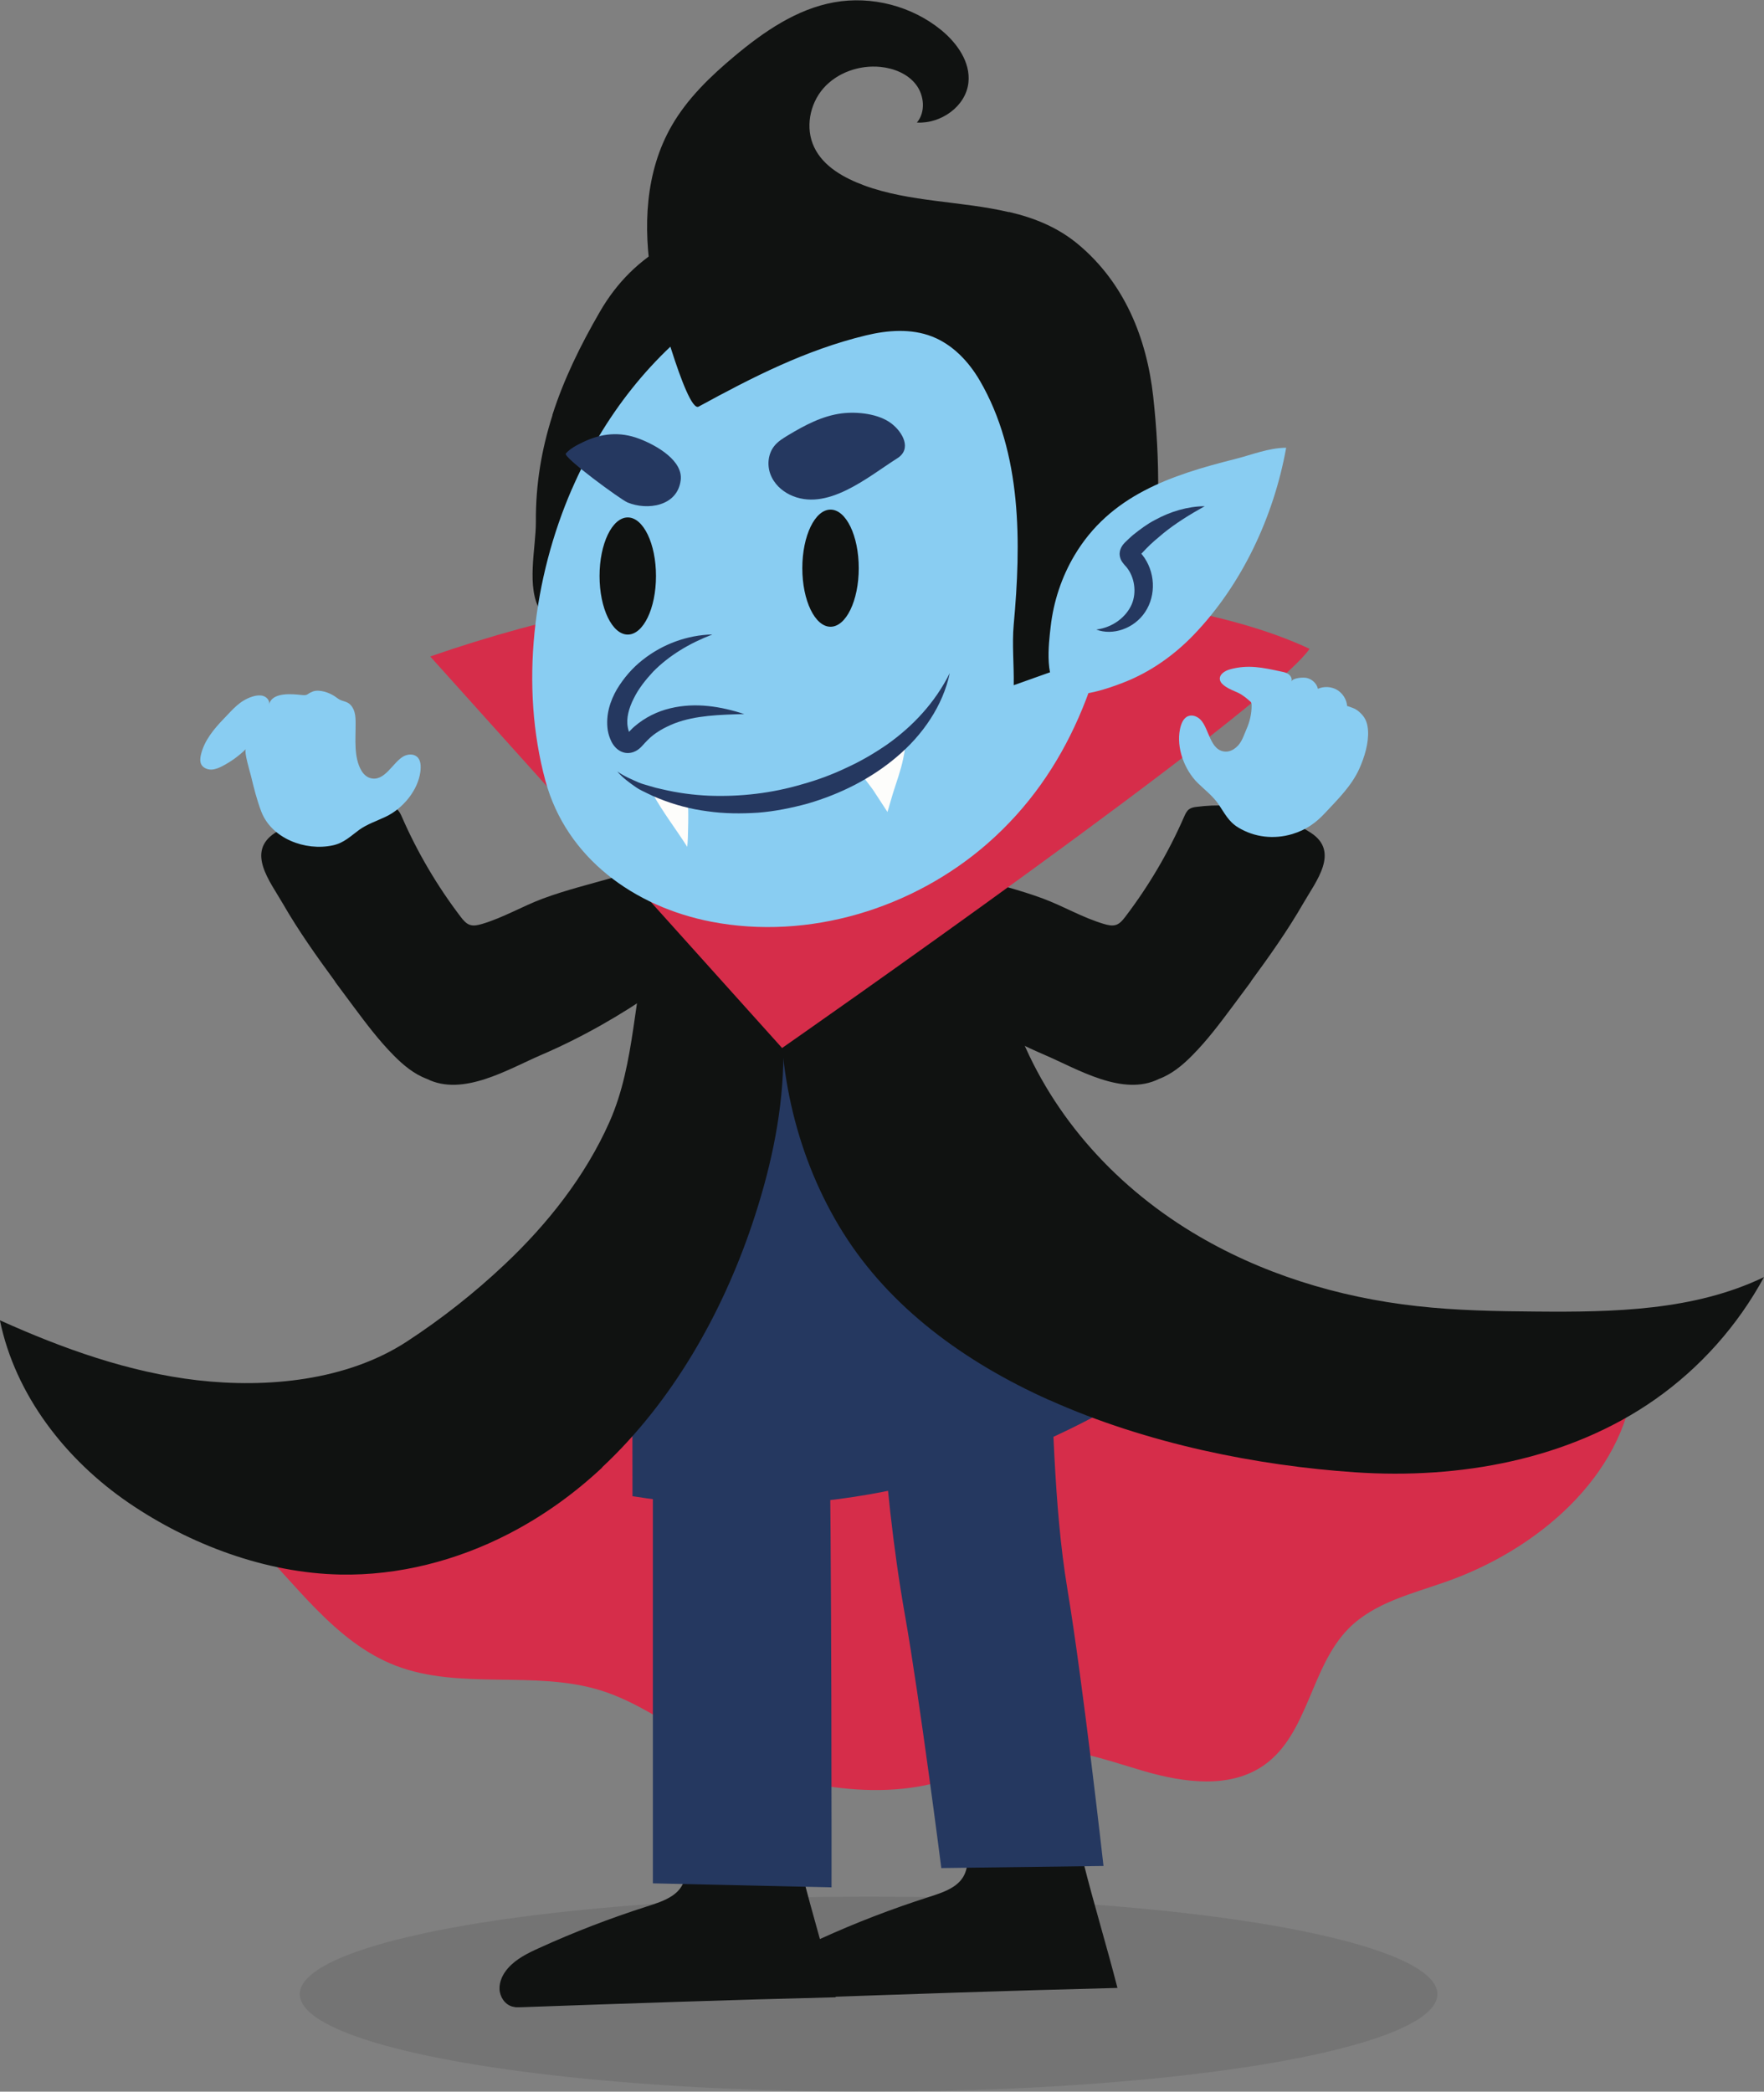 <?xml version="1.0" encoding="UTF-8"?>
<svg id="Layer_1" data-name="Layer 1" xmlns="http://www.w3.org/2000/svg" viewBox="0 0 175.65 208.22">
  <rect x="0" y="0" width="175.65" height="208.22" fill="#808080" stroke="none"/>
  <defs>
    <style>
      .cls-1 {
        opacity: .1;
      }

      .cls-1, .cls-2, .cls-3, .cls-4, .cls-5, .cls-6 {
        stroke-width: 0px;
      }

      .cls-1, .cls-6 {
        fill: #101211;
      }

      .cls-2 {
        fill: #89cdf2;
      }

      .cls-3 {
        fill: #253860;
      }

      .cls-4 {
        fill: #fdfdfb;
      }

      .cls-5 {
        fill: #d62d4a;
      }
    </style>
  </defs>
  <ellipse class="cls-1" cx="86.49" cy="198.51" rx="56.64" ry="9.71"/>
  <g>
    <path class="cls-6" d="m79.29,198.86c-.09-.01-.17-.03-.26-.05-.73-.21-1.22-.97-1.25-1.73s.33-1.5.83-2.07c.82-.94,1.98-1.51,3.11-2.02,3.49-1.59,7.08-2.97,10.74-4.14.86-.28,1.74-.55,2.5-1.05,1.22-.82,1.36-1.8,1.47-3.15.28-3.69,4.47-4.84,7.56-3.86,1.3.41,2.49,1.27,3.15,2.47.37.67.56,1.43.75,2.17,1.05,4.18,2.31,8.28,3.38,12.46-10.43.26-20.89.62-31.29.99-.23,0-.46.02-.68-.01Z"/>
    <path class="cls-6" d="m51.25,199.79c-.09-.01-.17-.03-.26-.05-.73-.21-1.22-.97-1.25-1.73-.03-.76.33-1.5.83-2.07.82-.94,1.98-1.51,3.11-2.02,3.49-1.59,7.08-2.97,10.74-4.14.86-.28,1.74-.55,2.5-1.05,1.22-.82,1.36-1.8,1.47-3.15.28-3.69,4.47-4.84,7.56-3.86,1.3.41,2.49,1.27,3.15,2.47.37.67.56,1.43.74,2.17,1.05,4.18,2.31,8.28,3.38,12.46-10.43.26-20.89.62-31.29.99-.23,0-.46.02-.68-.01Z"/>
    <path class="cls-5" d="m112.72,129.42c14.34,5.68,30.79,5.06,46.42,4.32.97-.05,2.05-.06,2.79.58.85.74.9,2.03.77,3.15-1.09,9.57-9.64,16.8-18.72,19.99-3.41,1.2-7.14,2.08-9.68,4.64-3.81,3.83-4.02,10.52-8.44,13.62-3.38,2.37-7.98,1.74-11.94.59-3.96-1.15-8.04-2.74-12.09-1.95-2.43.47-4.6,1.76-6.93,2.59-3.74,1.34-7.82,1.48-11.76.97-4.46-.58-8.82-1.98-12.78-4.11-3.51-1.89-6.75-4.36-10.56-5.54-6.57-2.04-13.98.01-20.4-2.46-6.11-2.36-9.97-8.24-14.66-12.81-4.15-4.04-9.17-7.18-14.63-9.15,7.26,1.3,14.59,2.61,21.97,2.35,4.74-.17,9.51-1.02,13.9-2.86,1.95-.82,4.49-1.86,5.99-3.39,1.38-1.4,2.54-3.45,3.66-5.09,10.89-15.9,9.7-37.05,16.72-55,.59-1.5,1.26-3.01,2.42-4.13,1.16-1.11,2.92-1.74,4.42-1.15,1.25.5,2.06,1.71,2.78,2.85,4.99,7.9,8.89,16.49,11.48,25.47,1.42,4.94,2.34,10.03,4.06,14.88,1.46,4.12,5.49,6.72,9.2,8.78,1.95,1.09,3.96,2.03,6.01,2.84Z"/>
    <path class="cls-3" d="m62.98,148.94c15.6,2.51,31.73-.29,46.18-8.03-3.76-19.01-7.79-37.94-12.1-56.77-.17-.76-.37-1.56-.85-2.07-.51-.53-1.21-.62-1.87-.68-5.1-.5-10.27-.99-15.31.11-2.24.49-4.28,1.41-6.37,2.5-1.83.96-4.24.7-5.6,2.74-3.28,4.93-2.7,13.48-3.11,19.45-.97,14.21-1,28.49-.97,42.75Z"/>
    <path class="cls-3" d="m90.12,160.84c-1.21-6.86-1.93-13.78-2.36-20.72-.16-2.49-1.63-6.78-.35-9.12,2.18-3.98,9.83-3.62,13.77-2.82.9.18,1.85.46,2.42,1.13.56.65.64,1.53.7,2.35.63,8.77.55,17.9,1.99,26.56,1.54,9.24,3.59,27.53,3.59,27.53l-16.15.21s-2.14-16.78-3.61-25.12Z"/>
    <path class="cls-6" d="m124.57,97.71c-.61.83-1.24,1.66-1.85,2.49-1.26,1.69-2.53,3.38-4.02,4.88-.95.96-2.02,1.85-3.29,2.32-3.6,1.8-8.11-.98-11.37-2.38-4.05-1.74-7.89-3.93-11.5-6.45-1.85-1.29-3.5-2.87-4.76-4.75-.7-1.05-1.25-2.25-1.29-3.51-.04-1.26.49-2.59,1.55-3.27,2.45-1.57,6.18-.44,8.73.29,2.35.67,4.8,1.27,7.09,2.12,2.04.76,3.9,1.88,6.04,2.52.41.12.85.23,1.25.09.37-.13.64-.46.88-.77,2.35-3.08,4.33-6.44,5.88-9.99.12-.27.25-.56.49-.74.22-.16.49-.21.76-.24,3.94-.52,8.06.41,11.38,2.59,2.88,1.89.51,4.8-.77,7.02-1.56,2.71-3.37,5.26-5.22,7.78Z"/>
    <path class="cls-6" d="m33.35,97.71c.61.83,1.24,1.66,1.85,2.49,1.26,1.69,2.53,3.38,4.02,4.88.95.96,2.02,1.85,3.29,2.32,3.6,1.8,8.11-.98,11.37-2.38,4.05-1.74,7.89-3.93,11.5-6.45,1.85-1.29,3.5-2.87,4.76-4.75.7-1.05,1.25-2.25,1.29-3.51.04-1.26-.49-2.59-1.55-3.27-2.45-1.57-6.18-.44-8.73.29-2.35.67-4.8,1.27-7.09,2.12-2.04.76-3.9,1.88-6.04,2.52-.41.12-.85.23-1.25.09-.37-.13-.64-.46-.88-.77-2.35-3.08-4.33-6.44-5.88-9.99-.12-.27-.25-.56-.49-.74-.22-.16-.49-.21-.76-.24-3.94-.52-8.06.41-11.38,2.59-2.88,1.89-.51,4.8.77,7.02,1.56,2.71,3.37,5.26,5.22,7.78Z"/>
    <path class="cls-3" d="m65.02,187.48l17.78.4s.04-33.63-.27-50.45c-.03-1.39-.09-2.88-.92-3.97-.88-1.16-2.4-1.56-3.82-1.76-3.23-.46-9.04-.96-11.65,1.62-2.15,2.13-1.13,6.83-1.13,9.61,0,9.62,0,28.87,0,28.87v15.67Z"/>
    <path class="cls-6" d="m104.47,139.37c-8.41-3.77-15.84-9.19-20.53-16.68-4.62-7.39-6.61-16.17-6.18-24.84.24-4.87,1.95-10.58,7.71-10.83,1.51-.07,2.91.1,4.21.49,6.34,1.9,9.35,8.66,11.45,14.35,3.23,8.76,9.58,15.95,17.57,20.8,6.77,4.11,14.53,6.49,22.41,7.36,3.93.44,7.88.51,11.83.54,7.73.07,15.75-.08,22.71-3.43-2.61,4.82-6.36,9.03-10.85,12.18-8.56,6-19.46,7.96-29.88,7.25-9.64-.65-20.7-2.82-30.45-7.2Z"/>
    <path class="cls-6" d="m59.96,146.09c-2.78,2.6-5.89,4.84-9.33,6.61-5.14,2.65-10.95,4.16-16.76,4.04-7.4-.15-14.95-2.97-21.06-7.14-6.29-4.3-11.29-10.74-12.82-18.17,6.27,2.82,12.83,5.18,19.67,5.97,6.94.8,14.9.04,20.86-3.86,3.46-2.26,6.72-4.83,9.72-7.66,4.26-4.01,8.05-8.79,10.45-14.2,2.64-5.96,2.31-12.6,4.13-18.78.82-2.77,3.6-4.76,6.47-4.93,2.9-.17,4.9,2.53,5.79,5.04,1.51,4.26,1.04,8.63.91,13-.16,5.42-1.38,10.77-3.11,15.9-3.01,8.91-7.95,17.64-14.93,24.16Z"/>
    <path class="cls-5" d="m77.88,104.33s-23.36-25.99-35.04-38.98c23.55-8.18,49.3-9.89,73.72-4.91,4.69.96,9.49,2.11,13.84,4.15-4.19,6.05-52.53,39.74-52.53,39.74Z"/>
    <path class="cls-6" d="m55,41.32c1.13-3.54,2.78-6.92,4.74-10.3,3.45-5.97,9.15-8.77,16.11-9.28.5-.04,1.04-.05,1.46.23.34.23.54.61.69.99,1.79,4.46-1.04,9.38-4.13,13.07-1.65,1.96-3.57,3.71-5.2,5.68-1.38,1.68-2.13,3.59-3.2,5.53-2.59,4.73-5.51,9.29-8.73,13.62-.23.3-.46.62-.8.79-.74.38-1.69-.09-2.12-.8-1.46-2.38-.45-6.3-.46-8.9-.03-3.77.58-7.26,1.65-10.61Z"/>
    <path class="cls-2" d="m56.95,48.67c-3.86,8.88-5.2,19.62-2.64,29.05,2.09,7.71,8.87,12.55,16.5,14.03,9.7,1.88,20.11-1.29,27.54-7.8,8.18-7.17,11.62-17.02,12.98-27.51.77-5.9,1.3-11.97-.12-17.75-1.42-5.78-5.13-11.3-10.68-13.46-9.45-3.68-21.23.1-29.23,5.6-6.37,4.38-11.24,10.69-14.34,17.83Z"/>
    <path class="cls-2" d="m135.09,70.67c-.06-.04-.12-.07-.18-.11-.07-.04-.77-.3-.77-.28-.05-.66-.44-1.27-1.01-1.61-.57-.33-1.3-.37-1.9-.1-.11-.53-.58-.96-1.1-1.08-.34-.08-1.39-.03-1.55.36.11-.25-.03-.55-.25-.72-.22-.17-.5-.23-.76-.28-1.81-.39-3.27-.72-5.09-.22-.51.14-1.09.5-1.01,1.02.05.31.31.52.57.7.38.26.84.42,1.26.62.47.23.84.55,1.22.88.1.09.11.25.11.39,0,.8-.18,1.6-.51,2.34-.29.66-.46,1.33-1.03,1.82-.29.25-.66.43-1.04.42-1.57-.04-1.64-2.3-2.51-3.18-.32-.32-.81-.52-1.23-.35-.49.19-.7.77-.81,1.28-.39,1.86.44,4.07,1.77,5.38.7.68,1.52,1.31,2.07,2.12.6.88.99,1.72,1.95,2.3,1.62.99,3.57,1.2,5.38.66,1.38-.42,2.34-1.09,3.32-2.15,1.26-1.35,2.6-2.66,3.37-4.37.5-1.12.94-2.53.86-3.78-.04-.64-.19-1.15-.63-1.63-.15-.16-.32-.31-.5-.43Z"/>
    <path class="cls-2" d="m25.94,69.23c.1,0,.2.02.3.06.35.12.64.48.56.84.27-1.27,2.38-1.04,3.19-.95.72.08.51-.09,1.15-.34.66-.25,1.66.11,2.2.48.17.11.33.25.51.34.25.12.53.16.77.29.35.19.57.56.68.94s.11.79.11,1.18c.01,1.48-.2,3.3.57,4.63.19.33.48.62.84.74,1.49.48,2.31-1.63,3.42-2.18.41-.2.94-.22,1.28.07.4.34.4.95.34,1.48-.24,1.88-1.76,3.69-3.45,4.49-.88.42-1.86.74-2.66,1.32-.86.63-1.5,1.29-2.6,1.53-2.76.6-6.12-.69-7.14-3.38-.44-1.16-.73-2.33-1.02-3.53-.1-.41-.73-2.46-.5-2.68-.69.68-1.48,1.25-2.34,1.7-.35.18-.72.34-1.12.35-.39,0-.81-.17-.99-.52-.14-.28-.11-.62-.04-.93.32-1.42,1.3-2.6,2.31-3.64.87-.9,1.54-1.76,2.8-2.17.25-.08.53-.14.79-.12Z"/>
    <path class="cls-6" d="m100.47,21.1c2.49.58,4.84,1.51,6.9,3.23,4.59,3.84,6.81,9.3,7.46,15.14.7,6.31.71,12.79-.3,19.06-.22,1.36-.44,3-.97,4.28-.48,1.17-1.44,1.42-2.62,1.84l-10,3.56c.04-1.99-.18-4.08,0-6.03.74-8.1.85-17.05-3.38-24.3-1.11-1.9-2.7-3.58-4.75-4.38-2.08-.81-4.42-.64-6.6-.11-5.99,1.45-11.28,4.16-16.65,7.09-1.22.64-4.5-11.69-4.66-12.63-.87-5.18-.69-10.71,2-15.36,1.56-2.7,3.85-4.9,6.24-6.9,2.92-2.44,6.18-4.69,9.92-5.36,3.73-.67,7.73.37,10.67,2.77,1.58,1.3,2.92,3.19,2.7,5.22-.25,2.37-2.74,4.12-5.13,3.98.88-1.04.74-2.7-.09-3.78-.83-1.08-2.21-1.63-3.56-1.76-2.08-.2-4.28.56-5.66,2.13-1.38,1.58-1.82,3.97-.92,5.86.92,1.94,2.97,3.06,4.98,3.81,4.53,1.67,9.72,1.55,14.43,2.66Z"/>
    <path class="cls-2" d="m105.85,68.91c1.64.68,4.67-.45,5.93-.93,2.67-1.02,5.09-2.71,7.07-4.77,4.83-5.02,7.99-11.8,9.22-18.64-1.82.03-3.36.69-5.07,1.12-6.4,1.61-12.47,3.61-16.03,9.63-1.27,2.15-2.07,4.58-2.35,7.06-.19,1.65-.72,5.72,1.23,6.53Z"/>
    <g>
      <path class="cls-4" d="m68.15,79.21c-.1-.02-.24-.02-.45-.05-.9-.12-1.83-.31-2.74-.2,1.03,1.88,2.39,3.63,3.47,5.34.1-.61.16-4.35.03-4.73-.09-.26-.15-.33-.31-.36Z"/>
      <path class="cls-4" d="m90.11,74.38c-.42.11-.83.27-1.23.42l-1.47.56c-.62.24-1.29.51-1.62,1.08-.03.06-.07.13-.06.19.11.73.82,1.43,1.23,2.04.21.31,1.07,1.63,1.41,2.16.18-.59.44-1.5.53-1.81.36-1.16.8-2.32,1.04-3.52.08-.37.17-.77.17-1.14Z"/>
    </g>
    <ellipse class="cls-6" cx="82.7" cy="56.56" rx="2.81" ry="5.83"/>
    <ellipse class="cls-6" cx="62.51" cy="57.34" rx="2.81" ry="5.83"/>
    <path class="cls-3" d="m77.5,48.43c.33.33.71.6,1.13.81,3.67,1.79,7.75-1.74,10.72-3.62,1.47-.93.54-2.59-.57-3.45-1.28-.99-3.41-1.21-4.96-1.02-1.92.24-3.69,1.18-5.35,2.18-.5.3-1.02.62-1.38,1.08-.6.76-.72,1.85-.39,2.76.17.48.46.91.81,1.27Z"/>
    <path class="cls-3" d="m66.51,45.3c-.88-.75-2.03-1.31-2.85-1.62-1.95-.74-3.77-.55-5.6.33-.62.3-1.27.62-1.72,1.14-.3.36,5.47,4.59,6.15,4.87,1.96.81,4.97.39,5.29-2.22.12-.96-.46-1.81-1.27-2.5Z"/>
    <path class="cls-3" d="m70.91,63.17c-2.27.87-4.3,2.09-5.88,3.7-.76.82-1.46,1.7-1.93,2.67-.48.94-.76,1.98-.59,2.84.03.2.11.46.16.58.06.15.15.13-.07.07-.09-.02-.19.02-.19.03,0,0,.05-.03.12-.1.14-.13.42-.46.67-.66,1.04-.89,2.27-1.49,3.54-1.79,2.56-.62,5.08-.17,7.37.57-2.43.07-4.84.13-6.92.92-1.03.41-1.99.94-2.71,1.68-.2.2-.31.33-.59.63-.14.14-.31.31-.58.45-.27.15-.68.25-1.06.18-.39-.07-.71-.28-.91-.48-.21-.21-.34-.41-.45-.62-.2-.42-.3-.74-.37-1.13-.23-1.53.24-2.93.9-4.08.69-1.14,1.54-2.13,2.56-2.93,2.01-1.6,4.49-2.48,6.92-2.54Z"/>
    <path class="cls-3" d="m109.17,62.67c1.69-.22,2.98-1.28,3.52-2.51.52-1.22.27-2.72-.5-3.68-.11-.14-.15-.14-.45-.54-.13-.18-.3-.58-.24-.97.05-.38.22-.61.33-.76.13-.16.21-.23.28-.3l.24-.23c.16-.15.32-.3.49-.44.69-.55,1.39-1.08,2.17-1.48,1.53-.84,3.24-1.35,4.95-1.37-1.49.83-2.86,1.68-4.09,2.67-.61.51-1.21,1-1.75,1.57l-.4.42-.2.21c-.07.07-.14.15-.14.16-.01.01.05-.03.07-.21.03-.18-.06-.37-.07-.38-.06-.07.21.22.36.4,1.3,1.64,1.41,4,.29,5.69-1.1,1.67-3.25,2.38-4.87,1.75Z"/>
    <path class="cls-3" d="m61.46,76.79c.66.47,1.42.79,2.15,1.11.35.15.75.24,1.13.36.38.12.77.22,1.16.3,1.55.37,3.12.58,4.69.65,3.14.12,6.29-.25,9.29-1.14,1.51-.42,2.98-.96,4.4-1.64,1.43-.65,2.78-1.44,4.07-2.33,2.55-1.81,4.76-4.16,6.22-7.09-.67,3.23-2.7,6.16-5.26,8.32-2.57,2.19-5.65,3.72-8.87,4.66-1.62.44-3.28.78-4.96.91-1.68.11-3.37.1-5.03-.14-1.67-.21-3.3-.65-4.84-1.27-.39-.15-.77-.32-1.14-.51-.37-.19-.75-.34-1.11-.59-.68-.47-1.36-.96-1.89-1.59Z"/>
  </g>
</svg>